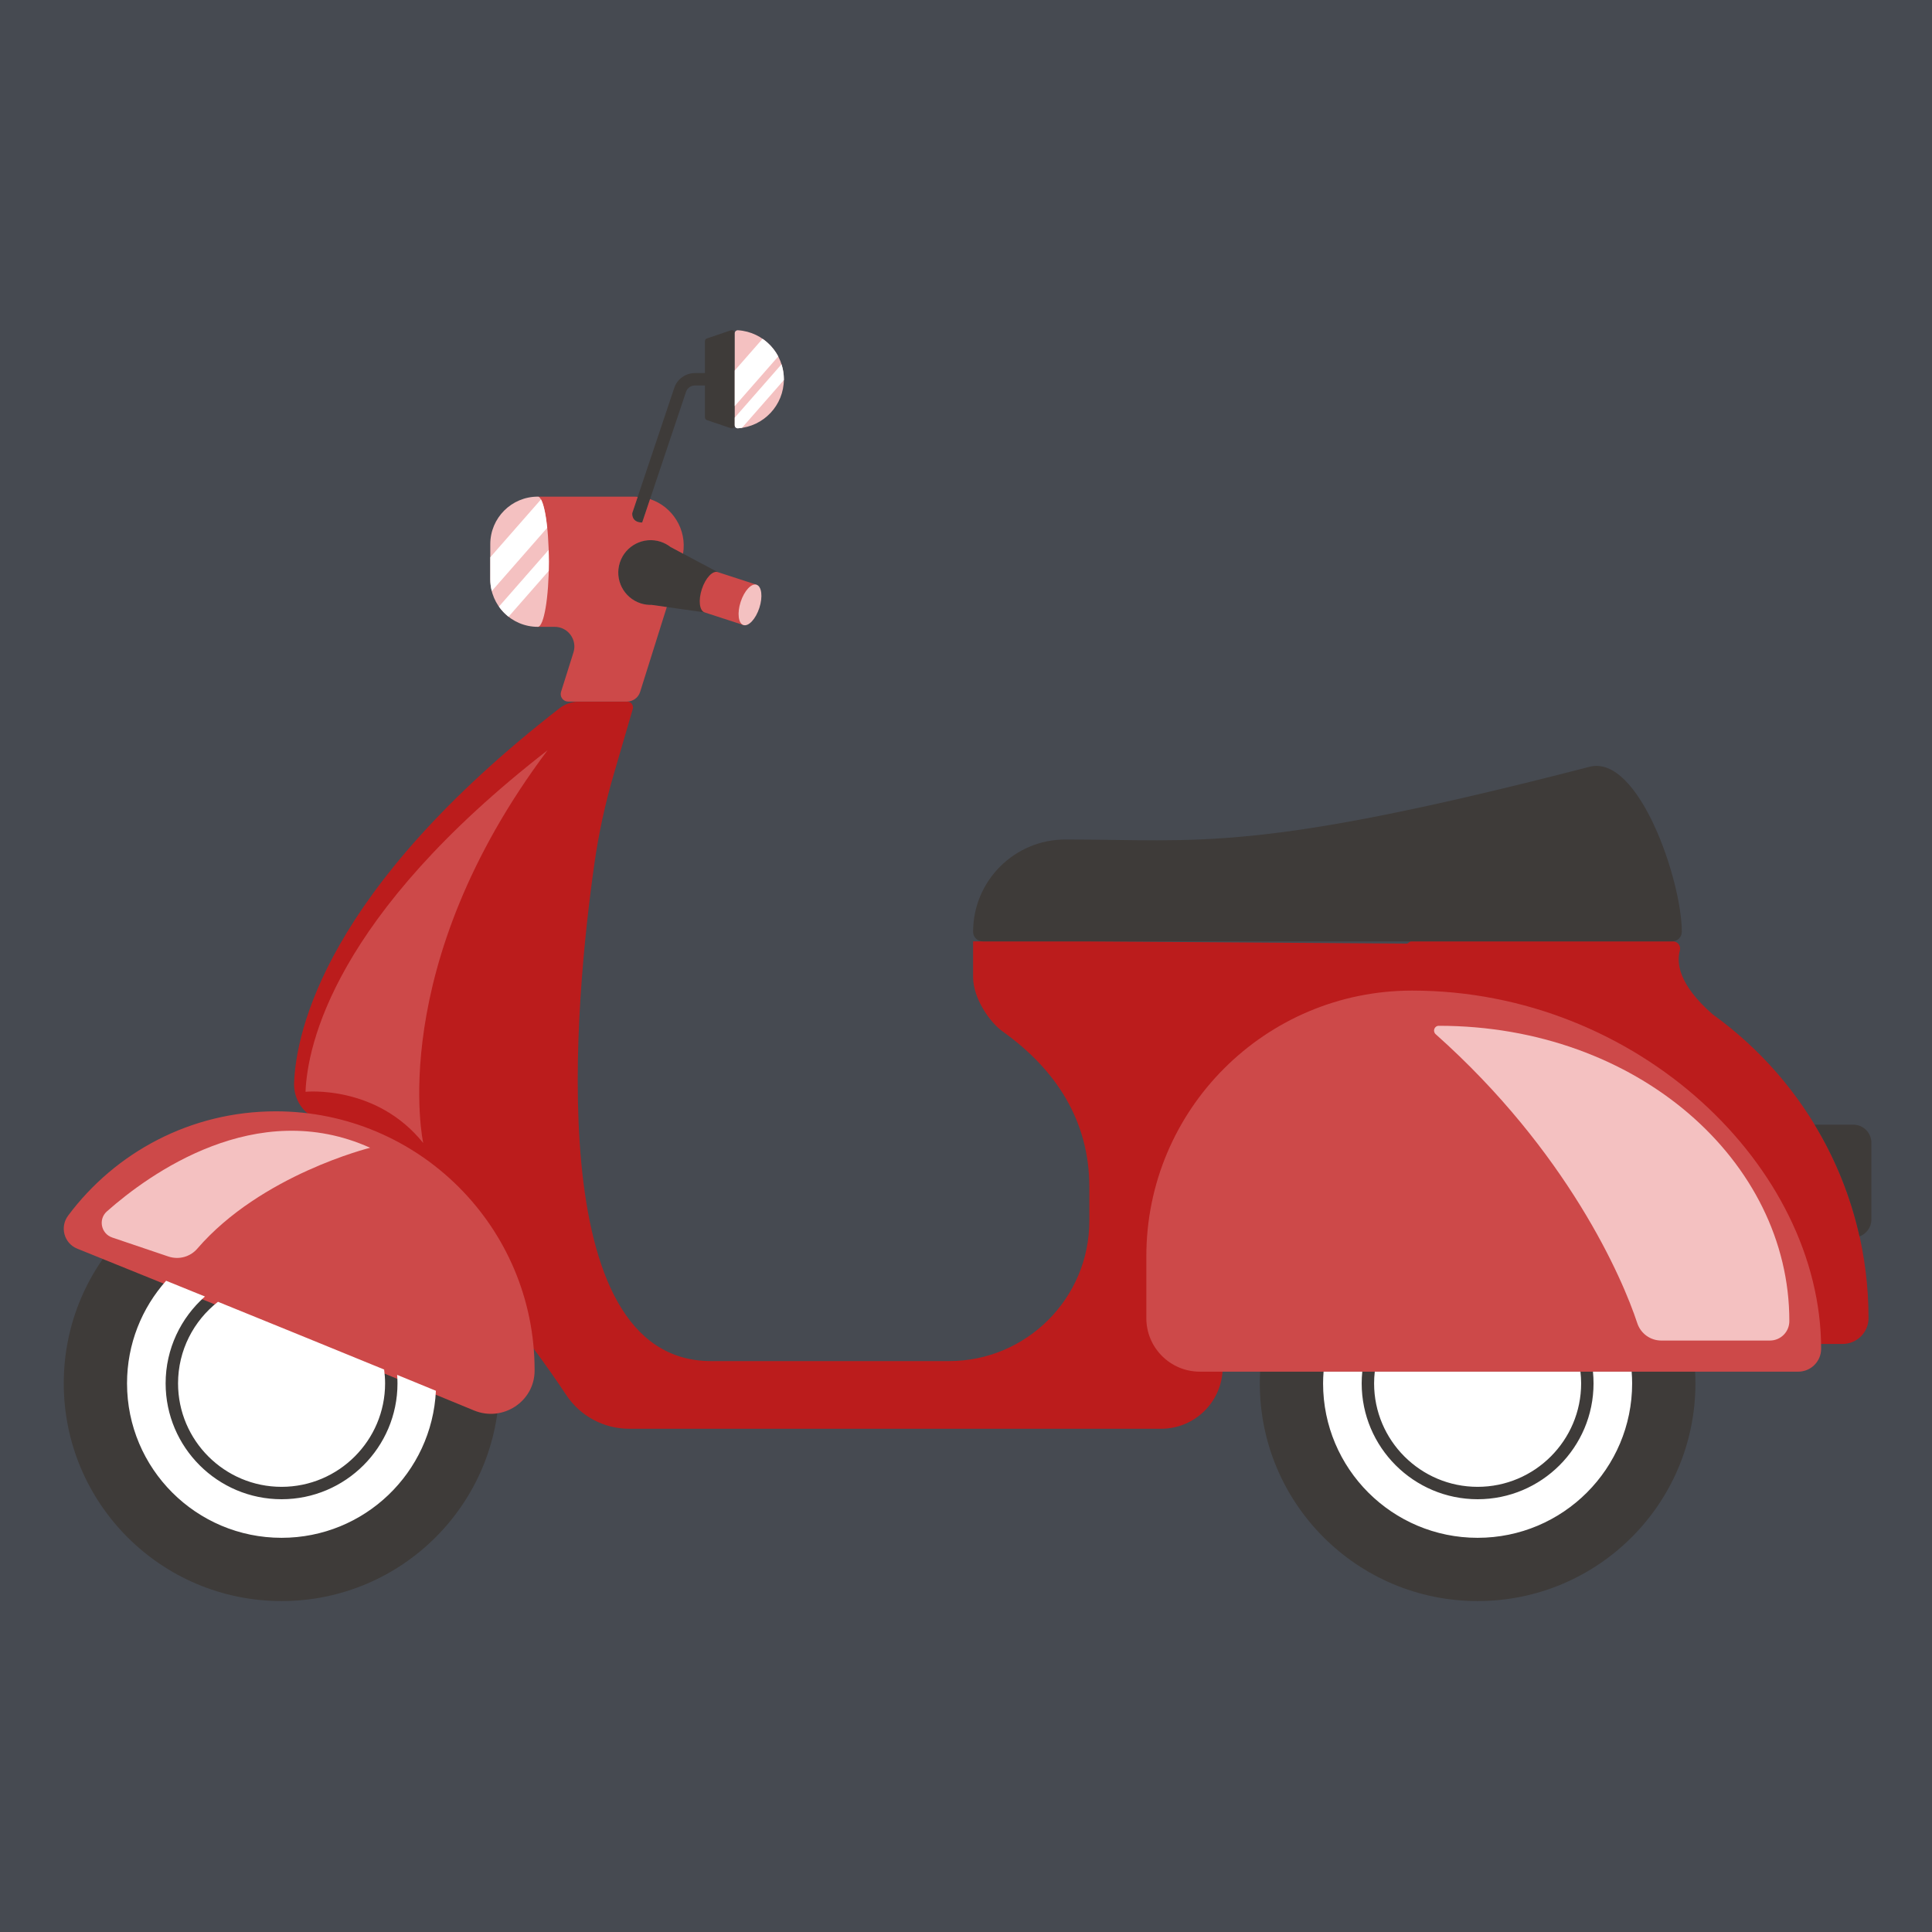 <svg xmlns="http://www.w3.org/2000/svg" xmlns:xlink="http://www.w3.org/1999/xlink" width="500" zoomAndPan="magnify" viewBox="0 0 375 375" height="500" preserveAspectRatio="xMidYMid meet" version="1.0"><defs><clipPath id="id1"><path d="M 12 64.012 L 363.293 64.012 L 363.293 310.762 L 12 310.762 Z M 12 64.012 " clip-rule="nonzero"/></clipPath><clipPath id="id2"><path d="M 19 64.012 L 348 64.012 L 348 261 L 19 261 Z M 19 64.012 " clip-rule="nonzero"/></clipPath></defs><rect x="-37.5" width="450" fill="#ffffff" y="-37.5" height="450" fill-opacity="1"/><rect x="-37.5" width="450" fill="#464a51" y="-37.5" height="450" fill-opacity="1"/><rect x="-37.5" width="450" fill="#ffffff" y="-37.5" height="450" fill-opacity="1"/><rect x="-37.5" width="450" fill="#464a51" y="-37.5" height="450" fill-opacity="1"/><path fill="#bb1c1c" d="M 362.68 255.848 C 362.68 258.613 360.422 260.859 357.652 260.859 L 237.324 260.859 L 237.324 265.375 C 237.324 271.973 231.977 277.32 225.379 277.32 L 122.113 277.32 C 117.199 277.32 112.621 274.867 109.91 270.773 C 102.734 259.941 86.094 237.379 59.812 216.203 C 57.996 214.738 56.988 212.5 57.082 210.172 C 57.473 200.273 63.141 172.781 108.609 137.469 C 109.691 136.629 111.031 136.176 112.402 136.176 L 121.738 136.176 C 122.488 136.176 123.027 136.895 122.82 137.617 L 119.09 150.418 C 117.449 156.055 116.199 161.797 115.375 167.609 C 111.648 193.883 104.773 264.188 138.035 264.188 L 184.199 264.188 C 199.242 264.188 211.441 251.996 211.441 236.961 L 211.441 230.41 C 211.441 217.637 205.062 207.652 194.574 200.176 C 192.141 198.438 188.879 193.805 188.879 189.648 L 188.879 182.723 L 211.441 182.723 L 273.152 183.152 L 273.801 182.723 L 324.715 182.723 C 325.645 182.723 326.305 183.602 326.055 184.496 C 325.426 186.727 325.668 190.992 332.43 196.887 C 350.762 210.07 362.684 231.57 362.68 255.848 " fill-opacity="1" fill-rule="nonzero"/><g clip-path="url(#id1)"><path fill="#3e3b39" d="M 141.871 64.113 L 137.211 65.691 C 136.984 65.766 136.828 65.98 136.828 66.219 L 136.828 72.414 L 134.895 72.414 C 133.035 72.414 131.41 73.602 130.852 75.352 L 122.719 99.598 C 122.719 99.598 122.496 101.418 124.648 101.418 L 133.141 76.102 C 133.387 75.332 134.09 74.82 134.895 74.82 L 136.828 74.82 L 136.828 81.012 C 136.828 81.25 136.984 81.461 137.211 81.543 L 141.871 83.117 C 142.238 83.242 142.613 82.969 142.613 82.59 L 142.613 64.645 C 142.613 64.258 142.238 63.988 141.871 64.113 Z M 286.805 226.254 C 263.453 226.254 244.527 245.172 244.527 268.512 C 244.527 291.848 263.453 310.766 286.805 310.766 C 310.156 310.766 329.082 291.848 329.082 268.512 C 329.082 245.172 310.156 226.254 286.805 226.254 Z M 54.652 226.254 C 31.301 226.254 12.375 245.172 12.375 268.512 C 12.375 291.848 31.301 310.766 54.652 310.766 C 78.004 310.766 96.93 291.848 96.93 268.512 C 96.93 245.172 78.004 226.254 54.652 226.254 Z M 308.52 148.836 C 243.43 165.656 233.098 162.945 206.801 162.945 C 196.906 162.945 188.879 170.965 188.879 180.859 C 188.879 181.887 189.715 182.723 190.742 182.723 L 324.574 182.723 C 325.602 182.723 326.438 181.887 326.438 180.859 C 326.438 170.965 318.102 146.359 308.52 148.836 Z M 139.297 111.039 L 130.141 106.164 C 129.586 105.734 128.949 105.383 128.242 105.152 C 124.941 104.078 121.391 105.883 120.316 109.184 C 119.238 112.484 121.047 116.035 124.348 117.109 C 125.055 117.34 125.773 117.43 126.477 117.41 L 136.75 118.859 C 137.75 119.188 139.133 117.699 139.836 115.539 C 140.539 113.383 140.301 111.363 139.297 111.039 Z M 363.234 221.809 L 363.234 236.699 C 363.234 238.215 362.277 239.488 360.938 239.984 C 359.207 232.211 356.23 224.91 352.223 218.297 L 359.723 218.297 C 361.664 218.297 363.234 219.871 363.234 221.809 " fill-opacity="1" fill-rule="nonzero"/></g><path fill="#cd4949" d="M 126.172 96.879 L 124.648 101.418 C 122.496 101.418 122.719 99.598 122.719 99.598 L 123.781 96.438 C 123.586 96.422 123.395 96.398 123.199 96.398 L 104.387 96.398 L 104.387 121.668 L 107.66 121.668 C 110.242 121.668 112.078 124.172 111.309 126.633 L 108.898 134.285 C 108.605 135.223 109.305 136.176 110.285 136.176 L 121.691 136.176 C 122.863 136.176 123.898 135.414 124.246 134.301 L 129.426 117.828 L 126.48 117.41 C 125.773 117.43 125.055 117.34 124.348 117.109 C 121.047 116.035 119.238 112.484 120.316 109.184 C 121.391 105.883 124.941 104.078 128.242 105.152 C 128.949 105.383 129.586 105.734 130.141 106.164 L 132.582 107.465 C 133.367 102.781 130.531 98.309 126.172 96.879 Z M 242.801 266.238 L 349.039 266.238 C 351.492 266.238 353.48 264.25 353.48 261.801 C 353.48 226.59 318 192.273 274.09 192.273 C 245.598 192.273 222.504 215.359 222.504 243.836 L 222.504 255.859 C 222.504 261.59 227.152 266.238 232.887 266.238 Z M 92.008 273.77 C 97.559 276.066 103.75 272.051 103.766 266.051 C 103.766 266.004 103.766 265.965 103.766 265.922 C 103.766 238.188 81.273 215.707 53.523 215.707 C 37.012 215.707 22.367 223.672 13.215 235.961 C 11.57 238.168 12.438 241.332 14.988 242.363 C 32.664 249.504 66.789 263.324 92.008 273.77 Z M 106.289 145.617 C 64.824 177.82 59.66 202.891 59.301 211.918 C 59.301 211.918 73.023 210.484 82.145 221.855 C 82.145 221.855 74.652 187.746 106.289 145.617 Z M 146.848 113.496 L 144.297 121.32 L 136.762 118.867 C 135.762 118.539 135.52 116.523 136.223 114.363 C 136.93 112.203 138.309 110.719 139.309 111.043 L 146.848 113.496 " fill-opacity="1" fill-rule="nonzero"/><g clip-path="url(#id2)"><path fill="#f4c1c1" d="M 20.758 235.121 C 28.93 227.898 49.723 212.816 71.848 222.781 C 71.848 222.781 50.695 227.992 38.281 242.379 C 36.902 243.977 34.684 244.562 32.68 243.887 L 21.785 240.203 C 19.602 239.461 19.027 236.645 20.758 235.121 Z M 278.664 200.738 C 278.023 200.164 278.418 199.105 279.277 199.105 C 317.863 199.105 347.309 225.418 347.309 256.355 C 347.352 258.465 345.652 260.199 343.539 260.199 L 322.453 260.199 C 320.328 260.199 318.453 258.832 317.789 256.812 C 314.898 248.023 304.285 223.551 278.664 200.738 Z M 143.246 64.102 C 148.219 64.426 152.148 68.562 152.148 73.617 C 152.148 78.668 148.219 82.801 143.246 83.129 C 142.906 83.152 142.613 82.887 142.613 82.543 L 142.613 64.684 C 142.613 64.34 142.906 64.082 143.246 64.102 Z M 104.387 96.398 C 99.297 96.398 95.164 100.527 95.164 105.621 L 95.164 112.449 C 95.164 117.539 99.297 121.668 104.387 121.668 C 105.574 121.668 106.535 116.008 106.535 109.035 C 106.535 102.059 105.574 96.398 104.387 96.398 Z M 147.387 118 C 146.68 120.156 145.301 121.645 144.297 121.32 C 143.297 120.996 143.059 118.98 143.762 116.82 C 144.465 114.66 145.848 113.172 146.848 113.496 C 147.848 113.824 148.09 115.84 147.387 118 " fill-opacity="1" fill-rule="nonzero"/></g><path fill="#ffffff" d="M 96.844 117.742 L 106.496 106.73 C 106.52 107.477 106.535 108.246 106.535 109.035 C 106.535 109.637 106.523 110.223 106.512 110.805 L 98.711 119.703 C 97.996 119.145 97.367 118.484 96.844 117.742 Z M 106.215 102.445 L 95.461 114.723 C 95.273 113.992 95.164 113.234 95.164 112.449 L 95.164 108.164 L 105.004 96.938 C 105.516 97.836 105.941 99.828 106.215 102.445 Z M 316.703 266.238 C 316.762 266.988 316.797 267.746 316.797 268.512 C 316.797 285.07 303.371 298.488 286.805 298.488 C 270.238 298.488 256.809 285.07 256.809 268.512 C 256.809 267.746 256.848 266.988 256.906 266.238 L 264.418 266.238 C 264.344 266.984 264.301 267.742 264.301 268.512 C 264.301 280.914 274.398 291 286.805 291 C 299.211 291 309.305 280.914 309.305 268.512 C 309.305 267.742 309.266 266.984 309.191 266.238 Z M 306.762 266.238 C 306.848 266.984 306.898 267.742 306.898 268.512 C 306.898 279.586 297.883 288.594 286.805 288.594 C 275.723 288.594 266.711 279.586 266.711 268.512 C 266.711 267.742 266.758 266.984 266.844 266.238 Z M 84.609 269.949 C 83.855 285.84 70.734 298.488 54.652 298.488 C 38.086 298.488 24.656 285.07 24.656 268.512 C 24.656 260.863 27.527 253.891 32.242 248.594 C 34.664 249.574 37.184 250.598 39.781 251.652 C 35.105 255.773 32.148 261.805 32.148 268.512 C 32.148 280.914 42.246 291 54.652 291 C 67.059 291 77.152 280.914 77.152 268.512 C 77.152 267.953 77.125 267.406 77.086 266.859 C 79.629 267.906 82.145 268.934 84.609 269.949 Z M 42.309 252.676 C 37.598 256.355 34.559 262.086 34.559 268.512 C 34.559 279.586 43.574 288.594 54.652 288.594 C 65.73 288.594 74.746 279.586 74.746 268.512 C 74.746 267.598 74.676 266.703 74.559 265.824 C 63.746 261.391 52.512 256.82 42.309 252.676 Z M 142.613 82.543 C 142.613 82.887 142.906 83.152 143.246 83.129 C 143.508 83.109 143.766 83.078 144.023 83.039 L 152.145 73.77 C 152.145 73.719 152.148 73.668 152.148 73.617 C 152.148 72.598 151.984 71.625 151.691 70.707 L 142.613 81.066 Z M 142.613 71.922 L 148.012 65.762 C 149.281 66.641 150.332 67.809 151.055 69.184 L 142.613 78.82 L 142.613 71.922 " fill-opacity="1" fill-rule="nonzero"/></svg>
